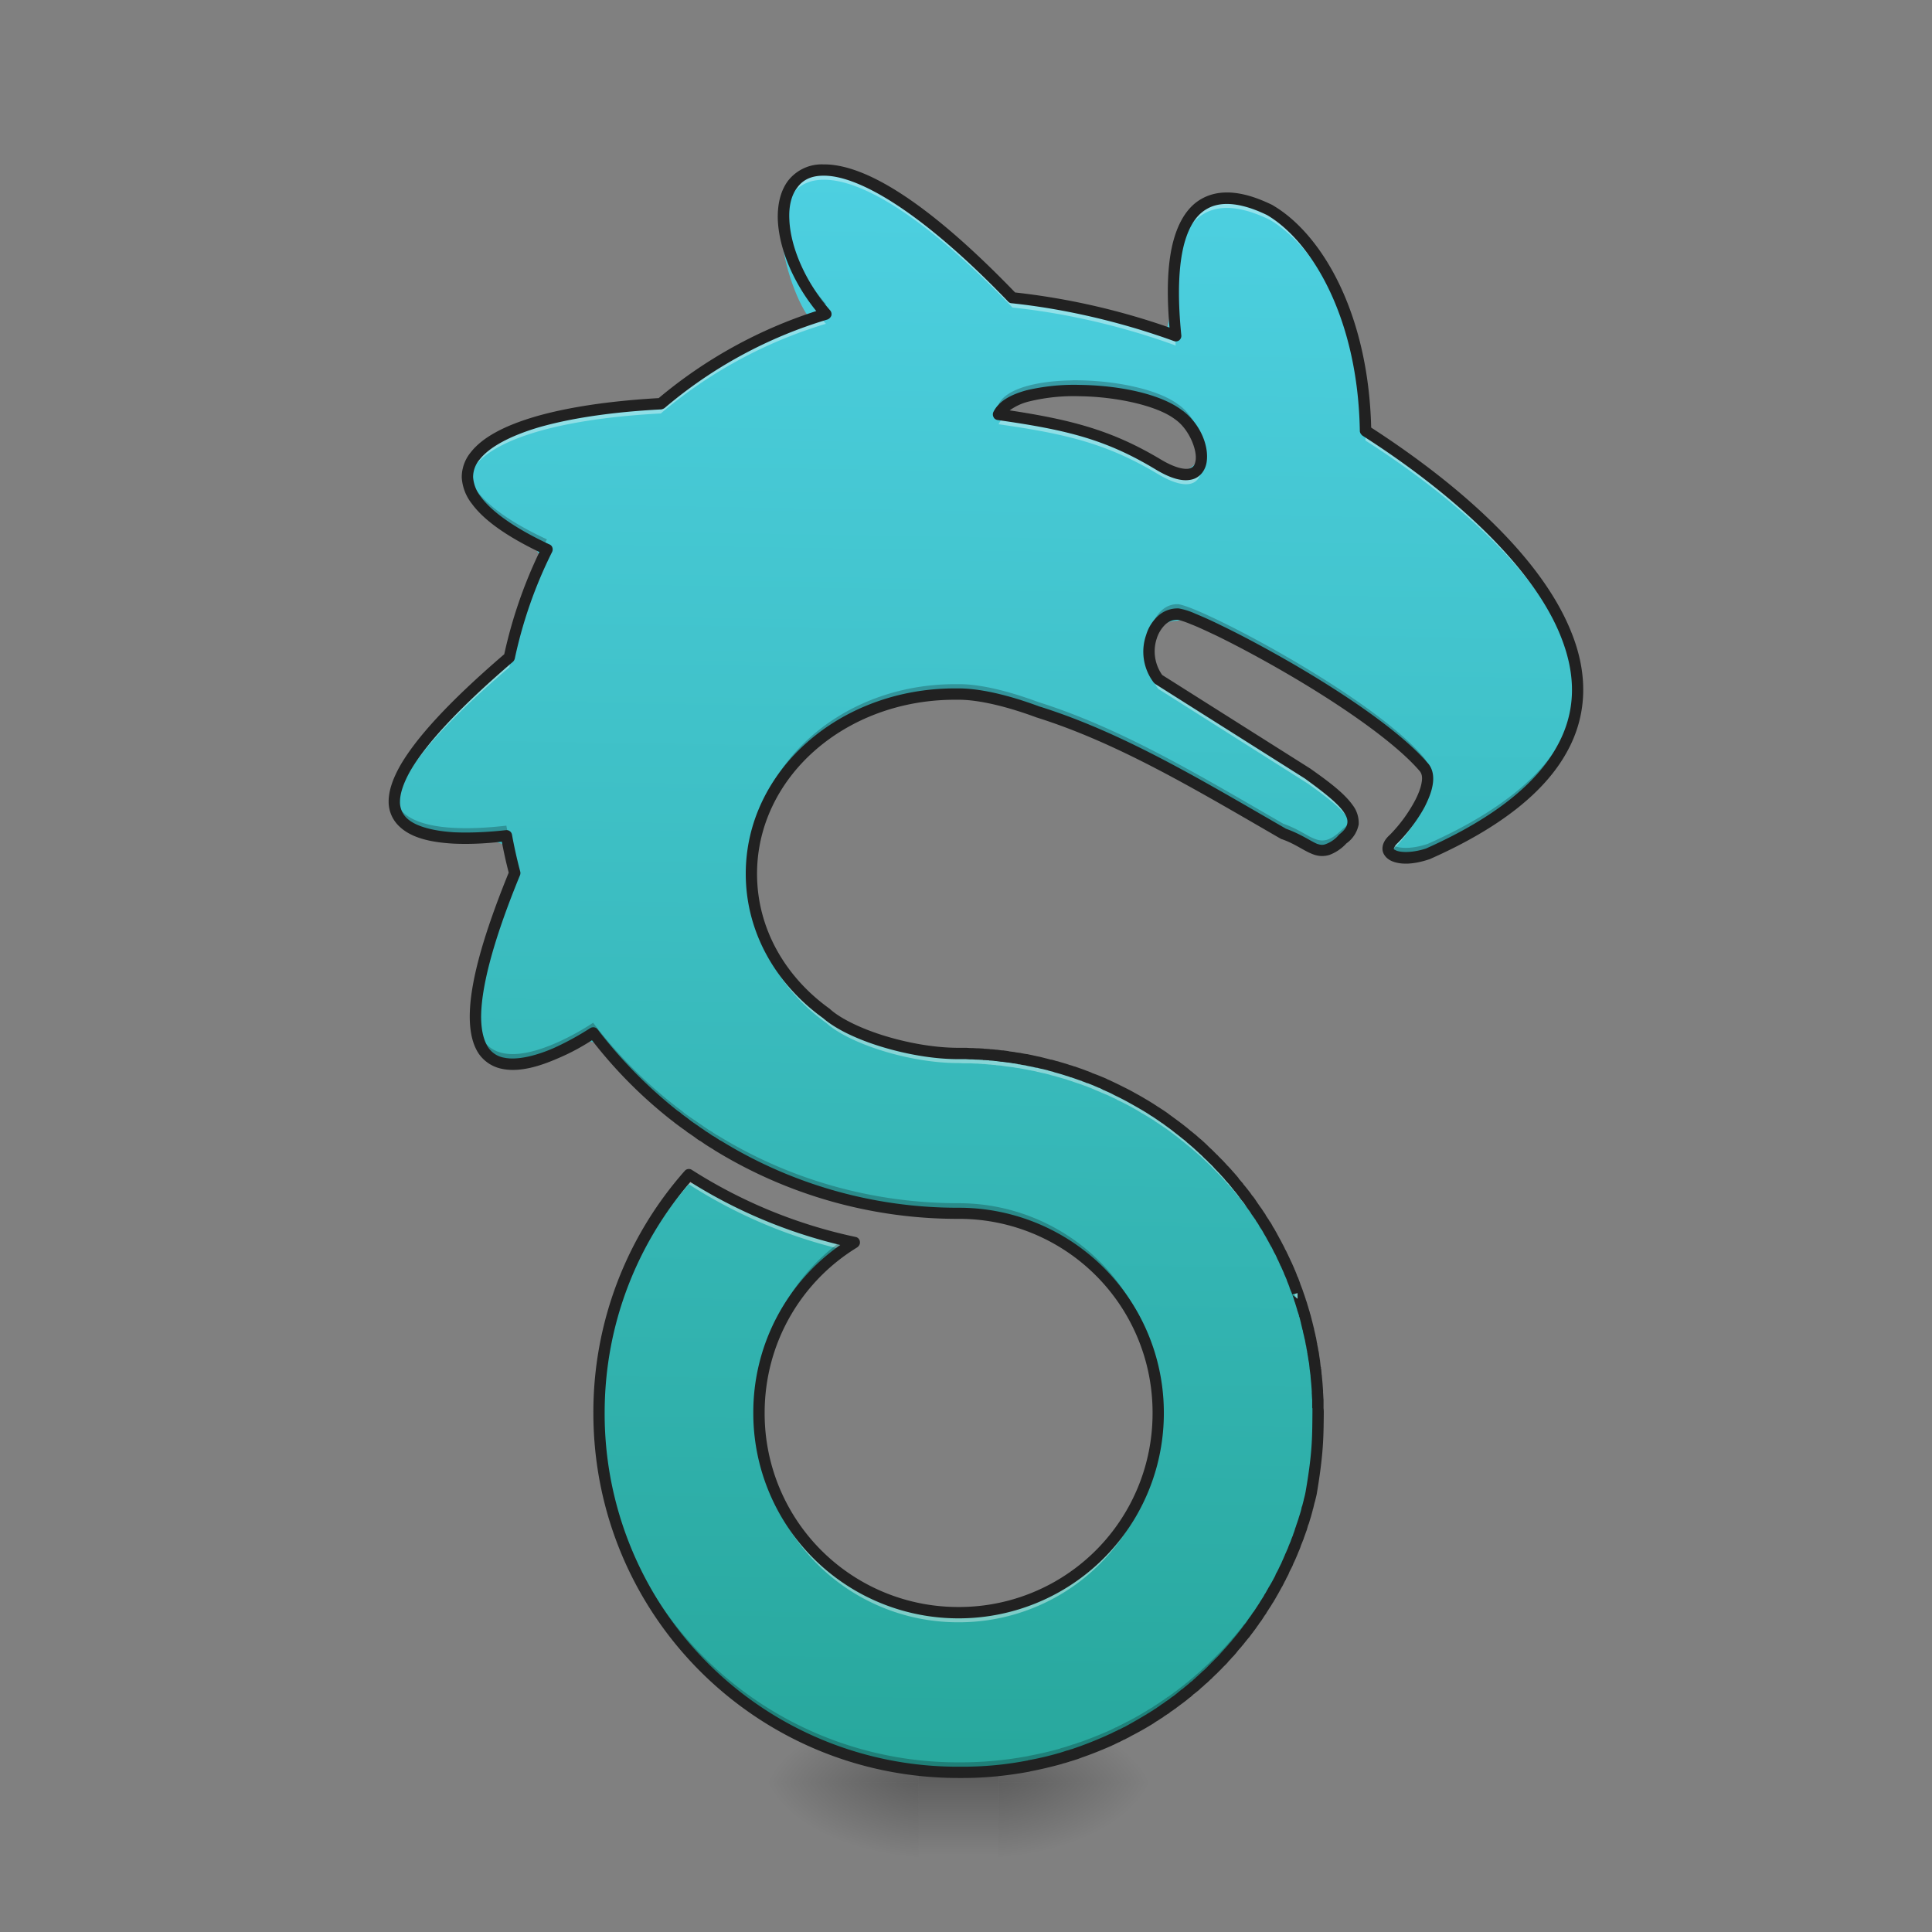 <svg xmlns="http://www.w3.org/2000/svg" width="32pt" height="32pt" viewBox="0 0 32 32"><rect x="0" y="0" width="32" height="32" fill="#808080" stroke="none"/><defs><linearGradient id="a" gradientUnits="userSpaceOnUse" x1="254" y1="233.5" x2="254" y2="254.667" gradientTransform="matrix(.005 0 0 .062 14.609 14.927)"><stop offset="0" stop-opacity=".275"/><stop offset="1" stop-opacity="0"/></linearGradient><radialGradient id="b" gradientUnits="userSpaceOnUse" cx="450.909" cy="189.579" fx="450.909" fy="189.579" r="21.167" gradientTransform="matrix(0 -.078 -.141 0 42.87 65.084)"><stop offset="0" stop-opacity=".314"/><stop offset=".222" stop-opacity=".275"/><stop offset="1" stop-opacity="0"/></radialGradient><radialGradient id="c" gradientUnits="userSpaceOnUse" cx="450.909" cy="189.579" fx="450.909" fy="189.579" r="21.167" gradientTransform="matrix(0 .078 .141 0 -11.116 -6.04)"><stop offset="0" stop-opacity=".314"/><stop offset=".222" stop-opacity=".275"/><stop offset="1" stop-opacity="0"/></radialGradient><radialGradient id="d" gradientUnits="userSpaceOnUse" cx="450.909" cy="189.579" fx="450.909" fy="189.579" r="21.167" gradientTransform="matrix(0 -.078 .141 0 -11.116 65.084)"><stop offset="0" stop-opacity=".314"/><stop offset=".222" stop-opacity=".275"/><stop offset="1" stop-opacity="0"/></radialGradient><radialGradient id="e" gradientUnits="userSpaceOnUse" cx="450.909" cy="189.579" fx="450.909" fy="189.579" r="21.167" gradientTransform="matrix(0 .078 -.141 0 42.87 -6.04)"><stop offset="0" stop-opacity=".314"/><stop offset=".222" stop-opacity=".275"/><stop offset="1" stop-opacity="0"/></radialGradient><linearGradient id="f" gradientUnits="userSpaceOnUse" x1="960" y1="1775.118" x2="960" y2="155.118" gradientTransform="rotate(.891) scale(.017)"><stop offset="0" stop-color="#26a69a"/><stop offset="1" stop-color="#4dd0e1"/></linearGradient></defs><path d="M15.215 29.191h1.324v1.653h-1.324zm0 0" fill="url(#a)"/><path d="M16.54 29.523h2.644V28.2h-2.645zm0 0" fill="url(#b)"/><path d="M15.215 29.523H12.57v1.32h2.645zm0 0" fill="url(#c)"/><path d="M15.215 29.523H12.57V28.2h2.645zm0 0" fill="url(#d)"/><path d="M16.54 29.523h2.644v1.32h-2.645zm0 0" fill="url(#e)"/><path d="M13.637 2.816c-1.426.2-.235 2.793-.149 2.446-1.195.191-1.98 1.383-3.14 1.468-.883.125-2.938.254-2.453 1.56.55.616 1.578.733.8 1.679-.117 1.367-1.71 1.808-2.12 3.066-.255 1.531 2.741.086 1.784 1.844-.394.848-1.066 3.144.63 2.652 1.105-1.011 1.562.797 2.55 1.215 1.399 1.012 3.14 1.379 4.844 1.387 2.004.238 3.355 2.543 2.601 4.41-.644 1.973-3.285 2.82-4.96 1.605-1.75-1.097-1.954-3.859-.372-5.195 1.149-.625-.992-.555-1.441-1.043-1.07-1.066-1.613.746-1.98 1.598-.961 2.695.351 5.949 2.93 7.199 2.5 1.332 5.87.559 7.527-1.742 1.785-2.3 1.44-5.883-.68-7.856-1.168-1.156-2.824-1.714-4.45-1.675-1.675-.047-3.328-1.504-3.097-3.266.246-2.137 2.89-3.254 4.738-2.375 1.684.5 3.106 1.59 4.688 2.293 1.156-.383-.078-1.25-.668-1.55l-2.035-1.29c-.653-1.39 1.062-1.047 1.707-.441.964.586 2.066 1.11 2.75 2.027.082.582-1.344 1.605.007 1.309 1.247-.52 2.75-1.575 2.442-3.13-.457-1.761-2.043-2.906-3.473-3.878-.043-1.395-.445-3.098-1.812-3.754-1.512-.68-1.297 1.742-1.5 2.121-.992-.527-2.364-.168-3.082-1.11-.746-.66-1.543-1.472-2.586-1.574zm5.879 4.051c.882.617.015 1.399-.637.653-.637-.461-1.863-.454-2.27-.754.832-.504 2.078-.348 2.907.101zm0 0" fill="url(#f)"/><path d="M13.637 2.816c-.477.004-.684.364-.657.848.024-.398.235-.684.657-.687.597-.008 1.62.546 3.133 2.117.863.09 1.8.3 2.703.629a2.231 2.231 0 0 0-.016-.168 11.755 11.755 0 0 0-2.687-.625c-1.512-1.57-2.536-2.121-3.133-2.114zm6.672.465c-.454.008-.895.336-.875 1.649.03-1.914 1.128-1.516 1.597-1.29.778.458 1.555 1.755 1.586 3.657 1.715 1.098 3.453 2.672 3.512 4.207.062-1.586-1.738-3.23-3.512-4.371-.031-1.903-.808-3.196-1.586-3.653-.18-.09-.453-.199-.722-.199zM13.57 5.234a7.606 7.606 0 0 0-2.625 1.45c-2.16.117-3.3.64-3.195 1.289.094-.575 1.215-1.02 3.195-1.125a7.598 7.598 0 0 1 2.735-1.485c-.04-.043-.075-.086-.11-.129zm3.09 1.649a.382.382 0 0 0-.12.144c1.155.164 1.815.332 2.644.828.566.336.753.106.71-.21-.039.222-.25.324-.71.046-.797-.476-1.442-.648-2.524-.808zM8.996 9.23a7.518 7.518 0 0 0-.559 1.657c-1.515 1.293-1.96 2.043-1.898 2.465.055-.442.559-1.16 1.899-2.301a7.52 7.52 0 0 1 .62-1.79c-.019-.011-.042-.019-.062-.03zm10.04 1.645a.746.746 0 0 0 .148.535l2.48 1.57c.371.266.672.493.734.711.086-.265-.273-.543-.734-.87l-2.48-1.575a.734.734 0 0 1-.149-.371zm4.605 2.11c-.055.312-.371.734-.559.91-.098.097-.113.18-.059.234a.233.233 0 0 1 .059-.07c.223-.211.625-.762.559-1.075zM8.5 14.522c-.477 1.172-.645 1.926-.625 2.399.02-.488.207-1.219.652-2.297a.978.978 0 0 1-.027-.102zm3.945.032v.082c0 .933.485 1.77 1.246 2.312.368.332 1.356.66 2.184.66.035 0 .066.004.102.004h.113a.85.85 0 0 0 .098.004c.03.004.062.004.093.008h.024c.027.004.05.004.078.008h.015a.758.758 0 0 0 .094.008c.004.004.008.004.016.004.027.003.05.003.078.007.008 0 .016.004.023.004l.082.012h.008l.094.012c.008 0 .012.004.016.004l.082.011c.004 0 .011.004.015.004.032.004.059.012.09.016H17c.031.008.063.012.094.02a.553.553 0 0 1 .09.02c.007-.001.011.003.02.003.03.008.058.015.089.02l.094.023a.012.012 0 0 0 .008.004c.027.008.054.015.078.02.007.003.015.003.02.007.062.016.12.035.179.05a.012.012 0 0 0 .008.005c.03.008.058.02.086.027.004 0 .004.004.007.004.059.02.122.039.18.062a.704.704 0 0 1 .09.035h.008c.027.012.058.024.09.04l.086.035s.003 0 .007.004l.082.035h.004l.176.082v.004a3.62 3.62 0 0 1 .426.23h.004l.199.121v.004c.059.035.117.078.176.117.004.004.004.004.008.004.058.043.113.082.168.125.003.004.003.004.007.004.028.024.055.043.082.067.028.02.055.043.082.066.004 0 .004 0 .004.004.028.02.055.043.082.066.004 0 .004.004.004.004.032.028.063.051.09.078.031.024.059.051.09.079 0 .003.004.003.004.003 0 .004.004.004.004.004.027.028.054.051.082.079l.012.011c.027.024.05.051.078.078 0 0 .004 0 .004.004l.003.004c.028.028.055.055.079.082h.003l.083.09s.003 0 .003.004l.004.004c.024.027.047.055.075.082.003.004.003.008.007.012.028.027.051.054.075.082v.004c.003 0 .003.003.003.003l.008.008.07.086v.004h.005c.023.027.043.059.066.086l.008.008s0 .004.004.004v.004a1.272 1.272 0 0 1 .078.101c.02.032.043.059.062.086 0 .004 0 .004.004.004v.004l.004.004c.02.031.043.062.063.094.023.03.043.062.066.097 0 0 .004.004.004.008l.008.008v.004c.02.027.039.058.054.09.004 0 .004.004.008.008 0 .003.004.007.004.007l.059.094v.004c.004.004.004.004.004.008.02.031.035.058.054.09v.004l.004.007c.02.032.035.067.055.098 0 .004.004.008.004.008a.012.012 0 0 1 .004.008c.004.004.004.004.004.007.015.032.03.059.047.09.003.004.003.008.003.012h.004c0 .004.004.008.004.012l.047.093v.004l.004.004c.004.004.004.008.008.012.012.031.027.063.039.09v.004c.004 0 .004.004.004.004l.047.105c0 .004 0 .004.004.008l.003.016c.016.03.028.066.043.097 0 .004 0 .008.004.008v.004c0 .004.004.008.004.012.016.035.028.066.04.097l.003.012s.004.004.004.008a.88.88 0 0 1 .031.094c.004 0 .004.003.004.003l.004.016c.012.031.024.067.035.102 0 0 0 .004.004.004 0 .007.004.011.004.015v.008a.879.879 0 0 1 .031.094c0 .004.004.008.004.012v.007c.004 0 .004.004.004.008.012.031.02.067.031.098v.004c0 .004 0 .008.004.008 0 .007 0 .011.004.015l.024.094v.004c.004.004.004.012.004.015v.004c.011.032.02.063.027.098v.008a.042.042 0 0 1 .004.02.72.72 0 0 1 .023.105l.004.004c0 .008 0 .011.004.02v.007c.008.031.012.063.02.094v.004c0 .004.004.008.004.011a4.754 4.754 0 0 1 .016.105c.003 0 .003.005.003.009 0 .008 0 .011.004.02v.003c.004.031.012.067.016.102v.004c0 .007.004.015.004.023v.004c.003.035.011.066.015.102v.027a.012.012 0 0 1 .004.008.763.763 0 0 1 .008.09c0 .007.004.011.004.015v.004c.008.082.015.164.02.25v.027c.003.036.003.075.007.11V23.496c0-.031.004-.062.004-.094 0-.023-.004-.05-.004-.078v-.004-.113-.004-.02c-.004-.038-.004-.074-.008-.113v-.023-.004a5.217 5.217 0 0 0-.02-.246v-.004c0-.008-.003-.012-.003-.016 0-.03-.004-.058-.008-.09 0-.003 0-.007-.004-.011v-.02-.004c-.004-.035-.012-.07-.015-.101v-.004c0-.008-.004-.016-.004-.024v-.003c-.004-.036-.012-.07-.016-.106v-.004c-.004-.004-.004-.012-.004-.015 0-.004 0-.008-.004-.012l-.012-.082c-.003-.008-.003-.012-.003-.02 0-.004-.004-.008-.004-.015v-.004c-.008-.032-.012-.063-.02-.094v-.004c-.004-.008-.004-.016-.004-.02 0-.003-.004-.003-.004-.007-.004-.032-.011-.063-.02-.098 0 0 0-.004-.003-.004 0-.008 0-.015-.004-.02v-.011c-.008-.031-.016-.063-.027-.098 0-.008 0-.011-.004-.02v-.003l-.024-.09c-.004-.004-.004-.012-.004-.016-.004-.004-.004-.004-.004-.007v-.004l-.03-.098c0-.004 0-.008-.005-.012v-.008s-.004-.003-.004-.007a.942.942 0 0 0-.03-.098v-.004c-.005-.004-.005-.012-.005-.016-.004-.003-.004-.003-.004-.007a3.009 3.009 0 0 1-.035-.102c0-.004-.004-.008-.004-.012s0-.004-.004-.007c-.007-.032-.02-.06-.03-.09 0-.004-.005-.008-.005-.012s-.004-.004-.004-.008v-.004a.954.954 0 0 0-.039-.093c0-.004-.004-.008-.004-.012v-.004c-.004-.004-.004-.008-.004-.008-.015-.035-.027-.066-.043-.098v-.003l-.003-.012c-.004-.004-.004-.008-.004-.012l-.047-.105-.004-.004c-.012-.032-.027-.059-.043-.09 0-.004 0-.008-.004-.012 0-.004-.004-.004-.004-.008l-.047-.093c0-.004-.004-.008-.004-.012 0 0 0-.004-.004-.004 0 0 0-.004-.003-.008l-.047-.094s0-.004-.004-.004c0-.003 0-.003-.004-.007 0-.004-.004-.008-.004-.008l-.055-.102s0-.004-.004-.004v-.004c-.02-.03-.035-.062-.054-.09 0-.003 0-.003-.004-.007v-.004l-.059-.094c0-.004-.004-.008-.004-.012-.004 0-.004-.003-.008-.007a1.05 1.05 0 0 0-.054-.086c0-.004 0-.004-.004-.008 0 0 0-.004-.004-.008 0 0-.004-.004-.004-.008-.023-.031-.043-.066-.066-.097-.02-.032-.043-.063-.063-.09 0-.004-.004-.004-.004-.008-.004 0-.004-.004-.004-.004-.02-.031-.043-.059-.062-.086l-.012-.016a.718.718 0 0 0-.066-.085v-.004c-.004-.004-.004-.004-.004-.008-.004 0-.004-.004-.008-.004-.023-.031-.047-.059-.066-.09h-.004v-.004l-.07-.082a.008.008 0 0 0-.009-.008c0-.004 0-.004-.003-.004v-.003l-.075-.086c-.004-.004-.004-.008-.007-.012a1.408 1.408 0 0 1-.075-.082c-.004 0-.004 0-.004-.004 0 0-.003 0-.003-.004-.028-.027-.055-.059-.082-.086 0-.004-.004-.004-.004-.004a.738.738 0 0 0-.079-.078c0-.004-.003-.004-.003-.008h-.004c-.028-.027-.051-.054-.078-.082-.004-.004-.008-.004-.012-.008a1.512 1.512 0 0 0-.082-.078l-.004-.004-.004-.004-.09-.082c-.027-.023-.058-.05-.09-.074 0-.004 0-.004-.004-.004v-.004c-.027-.02-.054-.043-.082-.066l-.004-.004a1.223 1.223 0 0 1-.082-.066c-.027-.02-.054-.043-.082-.063-.004-.004-.004-.004-.007-.004-.055-.043-.11-.086-.168-.125-.004 0-.004-.004-.008-.004a4.72 4.72 0 0 0-.176-.12c-.066-.044-.133-.083-.2-.122v-.004h-.003l-.164-.093a5.515 5.515 0 0 0-.262-.137l-.176-.082h-.004c-.027-.012-.054-.028-.082-.04-.004 0-.007 0-.007-.003a1.942 1.942 0 0 1-.086-.035c-.032-.012-.063-.024-.09-.036-.004 0-.004 0-.008-.003a.704.704 0 0 1-.082-.032h-.008c-.058-.023-.121-.043-.18-.066h-.007a.553.553 0 0 0-.086-.027s-.004-.004-.008-.004c-.059-.02-.117-.035-.18-.055-.004 0-.012 0-.02-.004a.457.457 0 0 0-.077-.02s-.004-.003-.008-.003l-.094-.024c-.031-.008-.059-.015-.09-.02-.008-.003-.015-.003-.02-.003-.027-.008-.05-.012-.078-.02h-.011a.8.8 0 0 0-.094-.02h-.004a.721.721 0 0 0-.09-.015c-.004-.004-.011-.004-.015-.004l-.082-.012c-.004-.003-.008-.003-.016-.003-.031-.004-.063-.008-.094-.016h-.008l-.082-.012h-.023l-.078-.012h-.016a.758.758 0 0 0-.094-.007c-.003 0-.011 0-.015-.004-.028 0-.051-.004-.078-.004-.008 0-.016 0-.024-.004-.031 0-.062-.004-.093-.004-.032 0-.063-.004-.098-.004h-.016c-.027 0-.054-.004-.082-.004H15.875c-.828 0-1.816-.332-2.184-.66-.738-.531-1.218-1.332-1.246-2.234zm-1.035 4.902a5.936 5.936 0 0 0-1.488 3.945v.094a5.974 5.974 0 0 1 1.488-3.879A8.178 8.178 0 0 0 13.97 20.7c.058-.043.12-.082.183-.12a8.192 8.192 0 0 1-2.742-1.122zm1.16 4.027v.082a3.296 3.296 0 0 0 3.305 3.305 3.3 3.3 0 0 0 3.309-3.305v-.082a3.3 3.3 0 0 1-3.309 3.227 3.3 3.3 0 0 1-3.305-3.227zm0 0" fill="#fff" fill-opacity=".392"/><path d="M12.98 3.5c-.027.45.18 1.047.59 1.57l.11-.035c-.43-.488-.672-1.066-.7-1.535zm6.454 1.254a6.26 6.26 0 0 0 .023.637c.008 0 .012.004.016.004a8.116 8.116 0 0 1-.04-.641zM17.762 6.3c-.578.008-1.098.133-1.223.398.043.008.082.012.125.02.531-.403 2.254-.301 2.852.144a.971.971 0 0 1 .379.617c.039-.23-.118-.601-.38-.78-.35-.263-1.093-.407-1.753-.4zM7.75 7.809c-.066.382.332.824 1.242 1.257.024-.043.043-.09.067-.132-.825-.383-1.25-.774-1.309-1.125zm11.746 2.199c-.289-.004-.496.351-.46.703.03-.297.226-.555.48-.54.37.044 3.203 1.517 4.07 2.544a.222.222 0 0 1 .05.105c.02-.105.009-.203-.05-.27-.867-1.027-3.7-2.503-4.07-2.542h-.02zm-3.68 1.324c-1.867 0-3.37 1.328-3.37 2.977v.078c.05-1.61 1.534-2.89 3.37-2.89h.059c.297 0 .746.081 1.324.296 1.367.434 2.645 1.203 4.059 2.02.488.164.59.476.984.082.153-.122.192-.243.156-.368a.42.42 0 0 1-.156.2c-.394.398-.496.085-.984-.082-1.414-.817-2.692-1.586-4.059-2.016-.578-.215-1.027-.3-1.32-.297h-.063zm10.313.012c-.04.937-.734 1.855-2.48 2.633-.301.101-.544.078-.626-.012-.132.207.18.324.625.176 1.848-.82 2.52-1.801 2.48-2.797zM6.539 13.19c-.11.82 1.316.711 1.848.649.031.176.07.348.113.52.008-.02.016-.044.027-.063a7.97 7.97 0 0 1-.14-.621c-.492.058-1.754.156-1.848-.485zm1.336 3.567c-.063 1.605 1.688.523 1.95.351a7.697 7.697 0 0 0 1.386 1.395c.027.02.05.043.078.062l.047.036.082.058c.016.012.035.024.05.04a4291.212 4291.212 0 0 1 .137.093c.02.012.036.023.051.035.031.016.059.035.086.055.02.012.035.023.055.031.02.016.043.031.062.043.012.004.02.012.032.02a7.585 7.585 0 0 0 3.984 1.117 3.304 3.304 0 0 1 3.309 3.226v-.082a3.303 3.303 0 0 0-3.309-3.308c-1.46 0-2.828-.41-3.984-1.121-.012-.004-.02-.012-.032-.016-.02-.016-.043-.027-.062-.043-.02-.012-.035-.023-.055-.031-.027-.02-.055-.04-.086-.059-.015-.012-.031-.023-.05-.035a.977.977 0 0 1-.067-.047l-.07-.047-.051-.035-.082-.058a.414.414 0 0 0-.047-.04c-.027-.02-.05-.039-.078-.058-.016-.012-.031-.027-.05-.04-.5-.394-.95-.85-1.337-1.359-.25.168-1.886 1.18-1.949-.183zm6.09 3.777a3.295 3.295 0 0 0-1.395 2.703v.086a3.296 3.296 0 0 1 1.582-2.746c-.062-.012-.125-.027-.187-.043zm-4.043 2.797v.07a5.94 5.94 0 0 0 5.953 5.953h.078c.371 0 .73-.039 1.082-.105h.008c.035-.008.066-.012.102-.02.14-.03.285-.066.421-.105h.004c.032-.012.067-.02.098-.031.004 0 .008 0 .012-.004.03-.008.062-.02.09-.027.007-.004.011-.004.02-.008.03-.008.058-.02.089-.028.004-.004.008-.004.012-.007.164-.055.324-.122.484-.192.004-.004.008-.004.016-.008a.78.78 0 0 0 .082-.039c.004 0 .011-.004.02-.008.027-.011.05-.027.077-.039a.085.085 0 0 0 .02-.011c.027-.012.055-.028.082-.04.004-.003.008-.003.012-.007a5.02 5.02 0 0 0 .347-.2c.008-.003.016-.007.02-.011.023-.012.047-.027.066-.04.012-.007.02-.015.031-.019.02-.015.043-.027.063-.043.012-.008.02-.011.031-.02.02-.015.043-.027.063-.042a.119.119 0 0 1 .027-.02c.023-.015.043-.031.066-.047l.024-.015c.02-.016.043-.035.066-.051.047-.035.098-.074.145-.113.008-.008.015-.012.027-.02.016-.015.035-.027.05-.043l.036-.031c.02-.012.035-.027.05-.043.013-.008.024-.02.036-.031a.269.269 0 0 0 .05-.043c.013-.012.024-.024.036-.032.016-.015.031-.03.047-.042a.185.185 0 0 0 .039-.04c.016-.011.031-.027.043-.039l.043-.043c.012-.011.027-.023.039-.039.027-.023.05-.05.078-.078l.035-.035c.012-.016.028-.031.043-.047l.035-.039c.016-.015.028-.031.043-.047.012-.011.024-.027.035-.039.012-.015.028-.031.04-.047l.035-.043c.011-.015.027-.03.039-.047l.035-.039c.015-.02.027-.039.043-.058.008-.008.015-.02.027-.031.02-.028.04-.055.063-.082 0-.004.004-.004.004-.008.003 0 .003 0 .003-.004l.067-.09.023-.031c.012-.024.028-.043.043-.063.008-.011.016-.027.024-.039.015-.02.027-.039.043-.058.008-.016.015-.028.023-.04.012-.019.027-.039.04-.062l.023-.035c.011-.02.027-.043.039-.067.008-.011.015-.023.02-.035.015-.023.03-.05.046-.078a2.346 2.346 0 0 1 .07-.121c0-.008.004-.012.008-.016.016-.03.032-.058.047-.09a1.342 1.342 0 0 0 .05-.105c.009-.012.013-.023.02-.035.012-.023.024-.047.032-.07.008-.012.011-.024.02-.04l.03-.07c.004-.011.012-.023.016-.035l.035-.082c.004-.008.008-.015.012-.027.016-.035.027-.07.043-.11.016-.035.027-.074.043-.113 0-.004.004-.012.004-.015l.035-.094.012-.035a.62.62 0 0 1 .027-.079l.012-.039.023-.078c.004-.011.008-.023.008-.035.012-.031.02-.058.027-.086a.12.12 0 0 1 .008-.031l.024-.094c0-.008.003-.015.003-.023.012-.04.02-.078.032-.117.113-.66.11-.922.113-1.325 0-.023-.004-.043-.004-.066 0 .352-.008.621-.11 1.227l-.03.117c0 .008-.004.015-.004.02a3.685 3.685 0 0 1-.024.097c-.004.012-.008.02-.008.031-.007.027-.015.055-.027.082 0 .016-.004.027-.008.04l-.023.073a.492.492 0 0 1-.012.04c-.012.027-.02.054-.027.082l-.012.03-.035.098c0 .004-.004.008-.004.016-.016.04-.027.074-.043.113-.016.035-.027.075-.043.11l-.012.027-.035.082c-.004.012-.012.024-.016.035l-.03.07c-.009.012-.012.024-.02.036-.008.027-.02.05-.032.074-.007.012-.011.023-.02.035l-.034.074a.117.117 0 0 0-.016.032l-.047.09c-.004.003-.008.007-.008.011l-.058.106a.085.085 0 0 0-.012.02l-.047.077c-.004.012-.011.024-.02.035-.011.024-.027.043-.038.067l-.024.035-.039.062-.023.036c-.016.02-.028.043-.043.062l-.024.035c-.015.024-.03.043-.043.063-.007.012-.015.023-.023.031-.024.031-.047.063-.067.094h-.003c0 .004-.004.008-.004.012-.024.027-.043.054-.063.082a.105.105 0 0 0-.027.03c-.016.02-.027.04-.043.055l-.035.043c-.012.016-.028.032-.04.047-.011.016-.023.028-.035.043a.428.428 0 0 0-.039.043c-.011.016-.023.028-.035.043-.015.016-.027.031-.043.047-.011.012-.023.024-.035.04-.015.015-.031.03-.043.046l-.035.035-.078.078-.04.04c-.015.015-.026.027-.042.038a.224.224 0 0 1-.043.043.352.352 0 0 1-.04.036.468.468 0 0 1-.046.043l-.035.035c-.016.015-.031.027-.051.043l-.035.03c-.016.017-.031.028-.05.044a.253.253 0 0 0-.036.031.495.495 0 0 0-.05.043.07.07 0 0 0-.028.02c-.047.039-.098.074-.145.113-.023.016-.047.031-.066.05a.082.082 0 0 0-.024.016c-.023.016-.043.032-.066.043a.119.119 0 0 1-.027.02.596.596 0 0 1-.063.043l-.031.023-.063.04c-.011.007-.02.015-.03.019a.387.387 0 0 1-.067.043c-.004.004-.012.008-.02.012-.113.07-.226.136-.347.199-.004 0-.008.004-.012.004-.027.015-.055.03-.082.043l-.02.011a.728.728 0 0 0-.078.04.03.03 0 0 0-.02.007c-.027.012-.054.028-.081.04a7.333 7.333 0 0 1-.5.2c-.004-.002-.008.002-.012.002l-.09.032c-.008 0-.012.004-.02.004-.027.011-.058.02-.09.03-.003 0-.007.005-.011.005-.031.008-.066.02-.098.027 0 0-.004 0-.004.004-.136.039-.28.074-.421.102-.036.007-.067.015-.102.019 0 .004-.004.004-.008.004-.351.066-.71.102-1.082.105H15.875a5.942 5.942 0 0 1-5.953-5.859zm0 0" fill-opacity=".235"/><path d="M13.637 2.723a.706.706 0 0 0-.586.273c-.125.168-.176.395-.168.645.02.464.242 1.023.637 1.511a7.75 7.75 0 0 0-2.61 1.442c-.824.047-1.504.152-2.023.3-.528.153-.895.348-1.09.598a.65.65 0 0 0-.149.414.777.777 0 0 0 .168.438c.2.273.57.535 1.118.8a7.724 7.724 0 0 0-.582 1.692c-.942.809-1.47 1.402-1.727 1.851-.129.231-.188.422-.188.59 0 .168.07.309.176.41.211.204.555.266.895.286.304.015.594-.008.804-.032.032.172.07.344.114.512-.469 1.152-.653 1.91-.645 2.414.004.254.055.445.149.586a.611.611 0 0 0 .383.25c.296.063.64-.047.933-.176.25-.105.441-.222.559-.297.379.489.812.926 1.297 1.31l.05.038c.028.024.055.043.082.063l.047.035.082.058c.016.016.035.028.055.04l.066.046c.024.016.047.035.07.051a.357.357 0 0 0 .051.031l.086.059.055.035.066.04c.008.007.016.01.028.019a7.694 7.694 0 0 0 4.035 1.133 3.205 3.205 0 0 1 3.215 3.214 3.205 3.205 0 0 1-3.215 3.215 3.204 3.204 0 0 1-3.21-3.215c0-1.164.612-2.18 1.534-2.742.031-.023.051-.058.043-.098a.087.087 0 0 0-.07-.074 8.205 8.205 0 0 1-2.711-1.11.09.09 0 0 0-.121.017 6.032 6.032 0 0 0-1.512 4.007c0 3.348 2.7 6.047 6.047 6.047h.078c.375 0 .742-.039 1.098-.105.008 0 .008-.004.012-.004a7.034 7.034 0 0 0 .531-.125h.004c.004-.004 0 0 0-.004a.713.713 0 0 0 .097-.027c.004 0 .008 0 .012-.004.031-.008.063-.02.094-.028.004-.004.012-.004.02-.007.027-.008.058-.02.09-.032.003 0 .007-.004.01-.004.169-.058.333-.125.493-.195.004-.004.008-.004.016-.008.027-.011.054-.027.082-.039.008-.004.011-.008.02-.008.027-.015.054-.027.081-.043.008-.003.012-.003.02-.007.027-.016.055-.028.082-.043.004-.004.008-.004.012-.008a5.206 5.206 0 0 0 .375-.211c.023-.016.043-.031.066-.043l.031-.02c.02-.015.043-.027.067-.043a.119.119 0 0 1 .027-.02c.023-.015.043-.03.066-.042l.028-.024c.023-.015.043-.027.066-.046a.082.082 0 0 0 .024-.016c.02-.016.043-.031.066-.05.05-.036.102-.075.148-.114.008-.008.016-.012.028-.02.015-.015.035-.03.05-.047a.274.274 0 0 0 .04-.03l.05-.04.036-.035a.495.495 0 0 0 .05-.043c.012-.012.024-.023.04-.035.015-.012.03-.027.046-.043.012-.012.024-.023.04-.035.011-.016.027-.028.042-.043.016-.016.028-.028.043-.04.012-.015.028-.027.04-.042.027-.024.05-.051.077-.078l.036-.035c.015-.016.03-.032.043-.051.015-.012.027-.028.039-.04.011-.015.027-.03.043-.046.011-.012.023-.028.035-.04l.039-.05c.012-.012.023-.027.035-.04.016-.015.027-.034.043-.05.012-.012.02-.027.031-.039l.047-.059c.008-.007.016-.02.027-.03.02-.028.04-.055.063-.083 0-.004.004-.008.008-.012.023-.03.047-.062.066-.093a.092.092 0 0 0 .024-.035.868.868 0 0 0 .07-.098c.015-.024.027-.043.043-.063.008-.011.015-.027.023-.039l.04-.062.023-.035c.015-.024.027-.047.043-.067.004-.011.011-.023.02-.035l.046-.082a.085.085 0 0 0 .012-.02l.058-.105c.004-.004.004-.012.008-.012l.047-.093a.117.117 0 0 0 .016-.032l.039-.074c.004-.012.012-.027.015-.039l.036-.07.02-.04c.007-.023.019-.046.03-.07.004-.011.012-.023.016-.035l.035-.082.012-.031c.016-.035.031-.07.043-.11l.047-.117c0-.004.004-.011.004-.015a2.71 2.71 0 0 0 .035-.098l.012-.031.023-.082c.008-.012.012-.028.016-.04.007-.027.015-.05.023-.077a.491.491 0 0 0 .012-.04l.023-.085c0-.008.004-.02.008-.028l.023-.097c.004-.008.004-.016.008-.024.008-.039.02-.078.028-.12.113-.669.113-.942.117-1.345 0-.023 0-.05-.004-.078v-.012V23.207c0-.004 0-.004 0 0v-.004-.02c-.004-.038-.004-.078-.008-.117v-.023-.004a5.217 5.217 0 0 0-.02-.246v-.004-.008c0 .004 0 0 0 0-.003-.008-.003-.011-.003-.015-.004-.028-.004-.059-.008-.09 0 0-.004-.004-.004-.012v-.02c0-.003-.004-.003-.004-.003v-.004l-.012-.102v-.004c0-.008-.004-.011-.004-.02v-.007c-.007-.035-.011-.07-.015-.106l-.004-.003v-.016c-.004-.008-.004-.008-.004-.012-.004-.027-.008-.055-.016-.082 0-.008 0-.012-.004-.02v-.015c0-.004-.003-.004-.003-.004-.004-.031-.012-.066-.016-.098-.004 0-.004-.003-.004-.003 0-.008 0-.012-.004-.02v-.008l-.023-.097v-.008c-.004-.004-.004-.012-.004-.02-.004-.004-.004-.008-.004-.008a3.682 3.682 0 0 0-.024-.097v-.004c-.004-.008-.004-.012-.007-.02v-.004l-.024-.093c-.004 0-.004-.008-.004-.012-.004-.004-.004-.008-.004-.012v-.004c-.011-.031-.02-.066-.03-.097 0-.004 0-.008-.005-.012v-.008c0-.004-.004-.008-.004-.008-.008-.035-.02-.066-.031-.097v-.008c-.004-.004-.004-.008-.008-.016v-.004l-.035-.101c-.004-.008-.004-.012-.004-.016-.004-.004-.004-.008-.004-.008-.012-.031-.023-.062-.035-.09 0-.003 0-.007-.004-.011v-.008c-.004-.004-.004-.004-.004-.008l-.035-.094-.008-.011v-.004c-.004-.004-.004-.008-.004-.008-.011-.035-.027-.067-.039-.102 0 .004 0 0-.004 0l-.003-.015c-.004-.004-.004-.008-.004-.008l-.047-.106-.004-.003v-.004c-.016-.032-.028-.063-.043-.09 0-.004-.004-.008-.004-.012-.004-.004-.004-.008-.004-.008v-.004h-.004a.525.525 0 0 0-.047-.093c0-.004 0-.008-.004-.012v-.004c-.004-.004-.004-.004-.004-.008-.003 0-.003-.004-.003-.004l.003.012-.007-.016.004.004c-.016-.031-.032-.058-.047-.09 0 0 0-.003-.004-.003 0-.004 0-.008-.004-.008 0-.008-.004-.008-.004-.012-.02-.031-.035-.066-.055-.098 0-.004-.004-.004-.004-.008v-.003c-.02-.032-.035-.063-.054-.094l-.004-.004v-.004c-.004-.004-.004-.004-.004 0a.786.786 0 0 0-.055-.098l-.008-.007c-.004-.004-.004-.008-.004-.012-.02-.027-.039-.059-.058-.086v-.008c-.004 0-.004-.004-.008-.008 0-.004-.004-.008-.004-.008-.023-.03-.043-.066-.066-.097-.024-.031-.043-.063-.067-.094v-.008c-.004 0-.004 0-.008-.004.004 0 .012.012.004.004 0-.004-.003-.004-.003-.004a1.245 1.245 0 0 0-.063-.09l-.012-.011a.763.763 0 0 0-.066-.09l-.004-.004v-.004l-.008-.008c-.023-.03-.047-.058-.07-.086v-.004l-.004-.003.004.003c-.004-.007-.004-.007 0 0l-.074-.085v-.004s-.004-.004-.004-.008c-.004 0-.004-.004-.004-.004l-.004-.004a10.647 10.647 0 0 0-.074-.086c-.004-.004-.008-.004-.008-.008-.027-.031-.05-.058-.078-.086v-.004c-.004-.003-.008-.003-.008-.003-.027-.032-.055-.06-.082-.09 0 0-.004-.004 0 0l-.082-.082v-.004l-.004-.004c-.004 0-.004-.004-.004 0l-.082-.082-.012-.012c-.027-.023-.054-.05-.082-.078l-.004-.004c-.004 0-.004-.004-.004-.004-.03-.027-.058-.055-.09-.082-.03-.023-.058-.05-.09-.078l-.003-.004h-.004c-.027-.023-.055-.047-.082-.066 0-.004 0-.004-.004-.004a1.223 1.223 0 0 0-.082-.067 1.272 1.272 0 0 0-.086-.066c0-.004-.004-.004-.004-.004l-.176-.129-.004-.004c-.058-.043-.12-.082-.18-.12a3.53 3.53 0 0 0-.202-.126 3.836 3.836 0 0 0-.172-.098c-.086-.05-.176-.093-.262-.136h.004l.012.011c-.016-.015-.032-.02-.016-.011a7.19 7.19 0 0 0-.18-.086l.004.004c-.004-.004-.008-.004-.008-.004-.027-.016-.058-.028-.085-.04-.004 0-.004 0-.008-.003l-.086-.035-.094-.035-.004-.004c-.031-.012-.058-.024-.086-.032-.004-.004-.004-.004-.008-.004-.058-.023-.12-.043-.183-.066h-.008a.553.553 0 0 0-.086-.027s-.004-.004-.008-.004c-.058-.02-.12-.035-.18-.055-.007 0-.015-.004-.023-.004-.023-.008-.05-.015-.078-.023h-.012l-.093-.024-.09-.023c-.008 0-.016-.004-.02-.004-.027-.004-.05-.012-.078-.016-.004 0-.008-.004-.016-.004-.027-.007-.058-.011-.09-.02h-.003s-.004 0 0 0c-.036-.003-.063-.01-.094-.015l-.016-.004-.082-.011c-.004 0-.012-.004-.015-.004l-.094-.012h-.004c-.004-.004-.004-.004-.008-.004l-.086-.012h-.02l-.081-.011H16.5a.758.758 0 0 0-.094-.008c-.008 0-.011 0-.015-.004-.028 0-.055-.004-.078-.004-.008 0-.016 0-.028-.004-.031 0-.062-.004-.094-.004-.03 0-.066-.004-.097-.004h-.016c-.027 0-.058-.004-.086-.004H15.875c-.402 0-.848-.082-1.238-.203-.387-.12-.719-.285-.883-.433-.004-.004-.008-.004-.008-.008-.738-.527-1.207-1.332-1.207-2.238 0-1.594 1.453-2.883 3.277-2.883h.067c.277 0 .715.082 1.285.293 1.355.426 2.629 1.191 4.043 2.008a.03.03 0 0 0 .016.007c.23.079.367.196.527.254a.41.41 0 0 0 .266.008.728.728 0 0 0 .289-.2l-.008.009a.499.499 0 0 0 .203-.313.485.485 0 0 0-.102-.324c-.14-.195-.39-.383-.683-.59 0 0-.004 0-.004-.004L19.25 11.18a.677.677 0 0 1-.09-.606.558.558 0 0 1 .145-.234.285.285 0 0 1 .203-.074c.023.004.11.027.219.074.113.043.253.11.418.187.328.16.742.38 1.171.63.86.5 1.782 1.128 2.2 1.616.035.043.047.102.03.192-.015.09-.058.2-.116.308a2.457 2.457 0 0 1-.41.555c-.079.07-.125.149-.122.238.004.086.07.157.145.192.152.07.375.062.637-.028.004 0 .004 0 .008-.003 1.183-.524 1.902-1.122 2.257-1.758.36-.637.348-1.317.094-1.965-.5-1.293-1.922-2.512-3.328-3.422-.047-1.898-.816-3.207-1.633-3.684 0-.003-.004-.003-.004-.003-.27-.13-.762-.333-1.172-.102-.203.113-.37.336-.468.7-.09.335-.118.804-.063 1.433a11.629 11.629 0 0 0-2.558-.582c-1.504-1.559-2.524-2.13-3.176-2.121zm4.902 15.246zM13.637 2.91c.539-.008 1.558.524 3.062 2.086a.083.083 0 0 0 .059.027c.855.09 1.789.301 2.683.625a.093.093 0 0 0 .09-.011c.024-.02.04-.051.035-.086-.07-.692-.039-1.18.047-1.508.09-.332.227-.5.383-.586.309-.176.734-.02.992.106.735.433 1.504 1.699 1.535 3.574 0 .031.02.058.043.078 1.407.898 2.825 2.129 3.297 3.355.239.614.25 1.22-.082 1.805-.328.59-1.008 1.164-2.164 1.68-.23.074-.422.066-.496.03-.035-.015-.035-.023-.035-.026 0-.008.008-.043.062-.094.133-.13.32-.36.45-.602.062-.125.113-.246.132-.367.02-.121.008-.246-.07-.344-.453-.53-1.383-1.156-2.25-1.66-.433-.25-.848-.472-1.183-.633a6.696 6.696 0 0 0-.43-.195 1.14 1.14 0 0 0-.27-.086.476.476 0 0 0-.343.121.687.687 0 0 0-.2.317.843.843 0 0 0 .125.789l.024.023 2.48 1.567c.285.207.528.394.637.546.055.079.074.137.066.192-.007.055-.039.113-.132.187 0 .004-.004.004-.008.008a.518.518 0 0 1-.215.152c-.05.02-.086.016-.145-.003-.105-.043-.265-.16-.515-.25-1.41-.813-2.692-1.586-4.067-2.02h-.004c-.585-.219-1.039-.305-1.355-.305h-.058c-1.915 0-3.465 1.364-3.465 3.07 0 .97.5 1.829 1.28 2.391.208.18.548.344.95.469.406.125.867.211 1.293.211h.113c.028 0 .055.004.082.004h.016c.035 0 .066.004.098.004.03 0 .062.004.09.004a.05.05 0 0 0 .023.004c.027 0 .05.003.078.003l.016.004c.03 0 .062.004.093.008h.012l.082.012h.02l.082.012h.008a.782.782 0 0 1 .093.015h.016c.023.004.05.008.078.016h.016c.027.008.058.012.086.016.003.003.003.003 0 0h.007-.004a.8.8 0 0 0 .094.02l.012.003c.027.004.05.012.074.016l.024.003a.68.68 0 0 0 .086.02l.093.023c0 .004.004.004.008.004.027.008.05.012.078.02.004.004.012.004.02.008a2.974 2.974 0 0 1 .183.054c.028.008.055.016.082.028h.008c.059.02.121.043.18.062l.004.004c.027.008.054.02.082.031h.008l.09.036.081.035c.004.004.008.004.012.004.028.011.051.023.078.039h.004c.059.027.117.05.172.082.09.043.176.086.258.133.055.03.11.062.164.093 0 0 .004 0 0 0 .07.04.133.078.195.121h.004c.059.04.117.078.172.118a.012.012 0 0 0 .008.003c.055.043.113.082.168.125l.004.004c.027.02.054.043.082.063l.082.066a.637.637 0 0 1 .082.07h.004l.004.005.086.074c.03.027.058.054.086.078l.007.008.004.004c.028.023.051.046.078.074l.012.012c.027.023.055.05.078.078h.004c.004.004.004.004 0 0l.004.004c.027.027.055.054.078.082l.082.085a.012.012 0 0 1 .004.008h.004c.023.028.05.055.074.082.004.004.004.008.008.012.023.027.05.055.074.082v.004c0 .004.004.004.004.004 0 .004.004.004.008.008l.066.082c.004.008.004.008 0 0v.004h.004c.024.03.047.058.067.086.004.003.004.007.008.007 0 0 0 .004.003.004-.003 0 0 0 0 .004.024.031.043.059.067.086l.012.016c.02.027.039.058.058.086.004 0 .004.004.004.004h.004-.004s.004.004.004.007a.735.735 0 0 1 .062.09c.024.032.043.063.067.094 0 .004.004.008.004.012.004 0 .004.004.004.004 0 .004.004.004.004.007a.642.642 0 0 1 .058.094c.004 0 .004.004.008.012.02.027.04.059.055.09 0 0 .004.004 0 0l.004.004s0 .004.003.008c.016.027.036.058.051.09 0 0 .004.003 0 .003.004 0 .004.004.004.004.02.031.035.067.055.098 0 .004.004.008.004.008 0 .004.004.007.004.007s0 .004.004.004l.046.094a.012.012 0 0 1 .004.008v.004-.004c.004.004.004.008.008.012.016.03.031.062.043.093l.004.004v.004c.004.004.004.008.008.012.012.031.027.058.039.09h.004v.004l.047.105c0 .004.004.008.004.008l.004.016c.015.03.027.062.043.097 0 .004 0 .008.003.008l-.003-.004c0-.004 0 .004.007.02l-.004-.016c0 .004.004.008.004.016.012.03.024.058.035.09.008.015.008.019.008.015 0 0-.004-.004-.004-.008v.008a2.178 2.178 0 0 0 .04.098v.008c.003.003.003.007.007.011l-.004-.004.09-.023v.094l-.086-.067c.012.035.024.067.032.102.003.004.003.004.003.008s.004.008.004.011c0 0 0 .004.004.008.008.031.02.063.028.094.003.004.003.008.003.012l.004.004v.011c.012.032.02.063.032.094v.016c.004 0 .004.008.007.011l.024.094v.004l.004.016.023.097a.012.012 0 0 1 .004.008c0 .008.004.016.004.024v.003c.008.032.016.063.023.098v.004c.004.004.004.012.004.02l.004.003c.004.032.012.063.016.094l.004.004v.012-.008c.004.027 0 .023 0-.008v.02c.004.004.004.008.004.015.004.028.011.055.015.082v.012c.004.004.004.012.004.016v.004a.912.912 0 0 1 .016.101c0 .004.004.008.004.008v.02s0 .003.004.003l.011.102v.004c0 .008 0 .012.004.02v.011l.012.09v.012c.008.086.016.168.02.25v-.004c0 .012 0 .012 0 0v.031c.003.035.003.07.007.11v.132a.012.012 0 0 1 .004.008s0-.004 0 0v.074c-.004.403 0 .653-.113 1.305a1.27 1.27 0 0 1-.027.117c0 .004-.004.012-.004.02l-.024.093c-.004.012-.008.02-.011.032a.624.624 0 0 1-.02.082l-.012.039a1.715 1.715 0 0 0-.023.074l-.012.035c-.008.028-.02.055-.027.082l-.012.032a.88.88 0 0 1-.031.093c-.004.008-.004.012-.004.016-.016.039-.031.074-.043.113-.016.035-.031.07-.043.106l-.012.027a1.525 1.525 0 0 1-.035.078c-.004.012-.008.024-.015.035-.008.024-.02.047-.032.074l-.015.036-.035.07c-.004.012-.012.023-.016.035-.012.024-.024.047-.04.074l-.01.028-.048.09a2.346 2.346 0 0 1-.066.113l-.012.023c-.016.024-.027.051-.043.074a.158.158 0 0 0-.02.036l-.042.066-.02.031c-.012.024-.027.043-.039.063l-.023.035-.04.062c-.011.012-.019.024-.027.036a.596.596 0 0 1-.043.062l-.023.031a.763.763 0 0 1-.074.102c-.02.027-.04.055-.059.078-.008.012-.016.023-.027.035l-.043.055c-.012.012-.02.023-.032.039a.414.414 0 0 0-.039.047c-.011.015-.023.027-.035.039l-.039.047c-.012.011-.023.027-.035.039-.016.015-.027.031-.043.047-.012.011-.023.027-.035.039-.012.015-.027.031-.043.047l-.035.035c-.024.023-.047.05-.075.074a.185.185 0 0 1-.039.039c-.011.016-.027.027-.039.043-.015.012-.027.027-.043.04a.352.352 0 0 0-.039.034c-.015.016-.03.028-.047.043-.011.012-.023.024-.035.031-.015.016-.03.032-.047.043-.011.012-.023.024-.035.032-.02.015-.035.027-.05.043a.253.253 0 0 0-.036.03c-.02.013-.035.028-.05.04-.008.008-.016.016-.028.02-.047.039-.094.078-.14.113a.426.426 0 0 0-.067.05c-.008.004-.015.008-.023.016a.596.596 0 0 0-.063.043c-.011.008-.02.016-.031.02-.02.015-.04.027-.059.043-.011.007-.02.011-.03.02-.02.015-.044.026-.063.042l-.028.016a.68.68 0 0 1-.07.043c-.004.004-.008.008-.016.011a9.784 9.784 0 0 1-.355.204c-.027.011-.055.027-.078.039-.008.004-.016.007-.02.007-.027.016-.054.028-.082.04l-.02.011c-.023.012-.05.024-.077.035-.004.004-.012.004-.016.008a6.38 6.38 0 0 1-.477.192c-.004 0-.007.003-.011.003-.028.012-.059.02-.086.032-.008 0-.012.004-.02.004a.787.787 0 0 1-.09.027c-.004.004-.007.004-.011.004-.032.012-.063.02-.094.031h-.004a5.012 5.012 0 0 1-.516.121c-.004.004-.007.004-.011.004a5.6 5.6 0 0 1-1.063.102h-.043-.035a5.844 5.844 0 0 1-5.86-5.86c0-1.465.536-2.797 1.419-3.824.754.473 1.59.828 2.484 1.043a3.383 3.383 0 0 0-1.441 2.781 3.397 3.397 0 0 0 3.398 3.403 3.398 3.398 0 0 0 3.402-3.403 3.394 3.394 0 0 0-3.402-3.398 7.472 7.472 0 0 1-3.934-1.11c-.011-.003-.02-.011-.03-.015-.02-.016-.044-.027-.063-.043l-.055-.031a.997.997 0 0 0-.082-.055c-.02-.012-.035-.023-.05-.035l-.071-.047c-.02-.016-.043-.031-.067-.047-.015-.012-.035-.023-.05-.035-.028-.02-.055-.04-.078-.059l-.047-.035c-.028-.02-.055-.039-.078-.062l-.051-.035a7.677 7.677 0 0 1-1.32-1.344c-.028-.04-.086-.047-.126-.02a4.68 4.68 0 0 1-.601.328c-.277.121-.598.207-.82.16a.397.397 0 0 1-.266-.171c-.066-.102-.113-.254-.117-.485-.004-.457.168-1.21.644-2.367a.098.098 0 0 0 .004-.059 7.766 7.766 0 0 1-.137-.613.091.091 0 0 0-.101-.074c-.203.023-.54.05-.86.035-.324-.02-.628-.09-.777-.23a.365.365 0 0 1-.117-.278c0-.12.047-.285.164-.496.238-.418.762-1.011 1.707-1.82a.111.111 0 0 0 .031-.055c.133-.62.34-1.21.618-1.765a.097.097 0 0 0 .003-.075.082.082 0 0 0-.05-.05c-.578-.27-.953-.543-1.13-.782a.595.595 0 0 1-.132-.332.45.45 0 0 1 .11-.293c.152-.195.484-.386.992-.535.507-.144 1.183-.25 2.015-.293a.137.137 0 0 0 .055-.023 7.478 7.478 0 0 1 2.695-1.465.112.112 0 0 0 .067-.066.096.096 0 0 0-.02-.086c-.426-.489-.66-1.067-.676-1.508-.011-.219.035-.403.13-.524.089-.125.226-.199.433-.199zm4.246 3.465a3.43 3.43 0 0 0-.883.09c-.254.07-.457.176-.547.36a.095.095 0 0 0 .004.085c.012.027.04.043.066.047 1.157.164 1.797.324 2.614.816.246.149.437.204.59.172.156-.03.246-.168.261-.308.035-.285-.133-.649-.418-.848-.367-.273-1.05-.406-1.687-.414zm-.004.188c.613.007 1.285.156 1.578.378.227.153.367.489.348.672-.012.09-.04.133-.114.149-.078.015-.23-.012-.46-.149-.794-.476-1.454-.656-2.508-.816a.92.92 0 0 1 .328-.149 3.1 3.1 0 0 1 .828-.085zm-.883 10.898h0zm0 .187H17zm2.067.829a.054.054 0 0 0 .015.011l-.004-.004-.012-.007zm2.039 2.257zm.007.016v0zm.387.574h.004zm.086.067zm.004.02v.003zm-.188.003zm.188.004v0zm.07.395v.003zm.024.007a.012.012 0 0 0 .008.004c-.004 0-.004 0-.008-.004zm.039.035h.004zm.015.047zm-.187 0v0zm0 0" fill="#212121"/></svg>